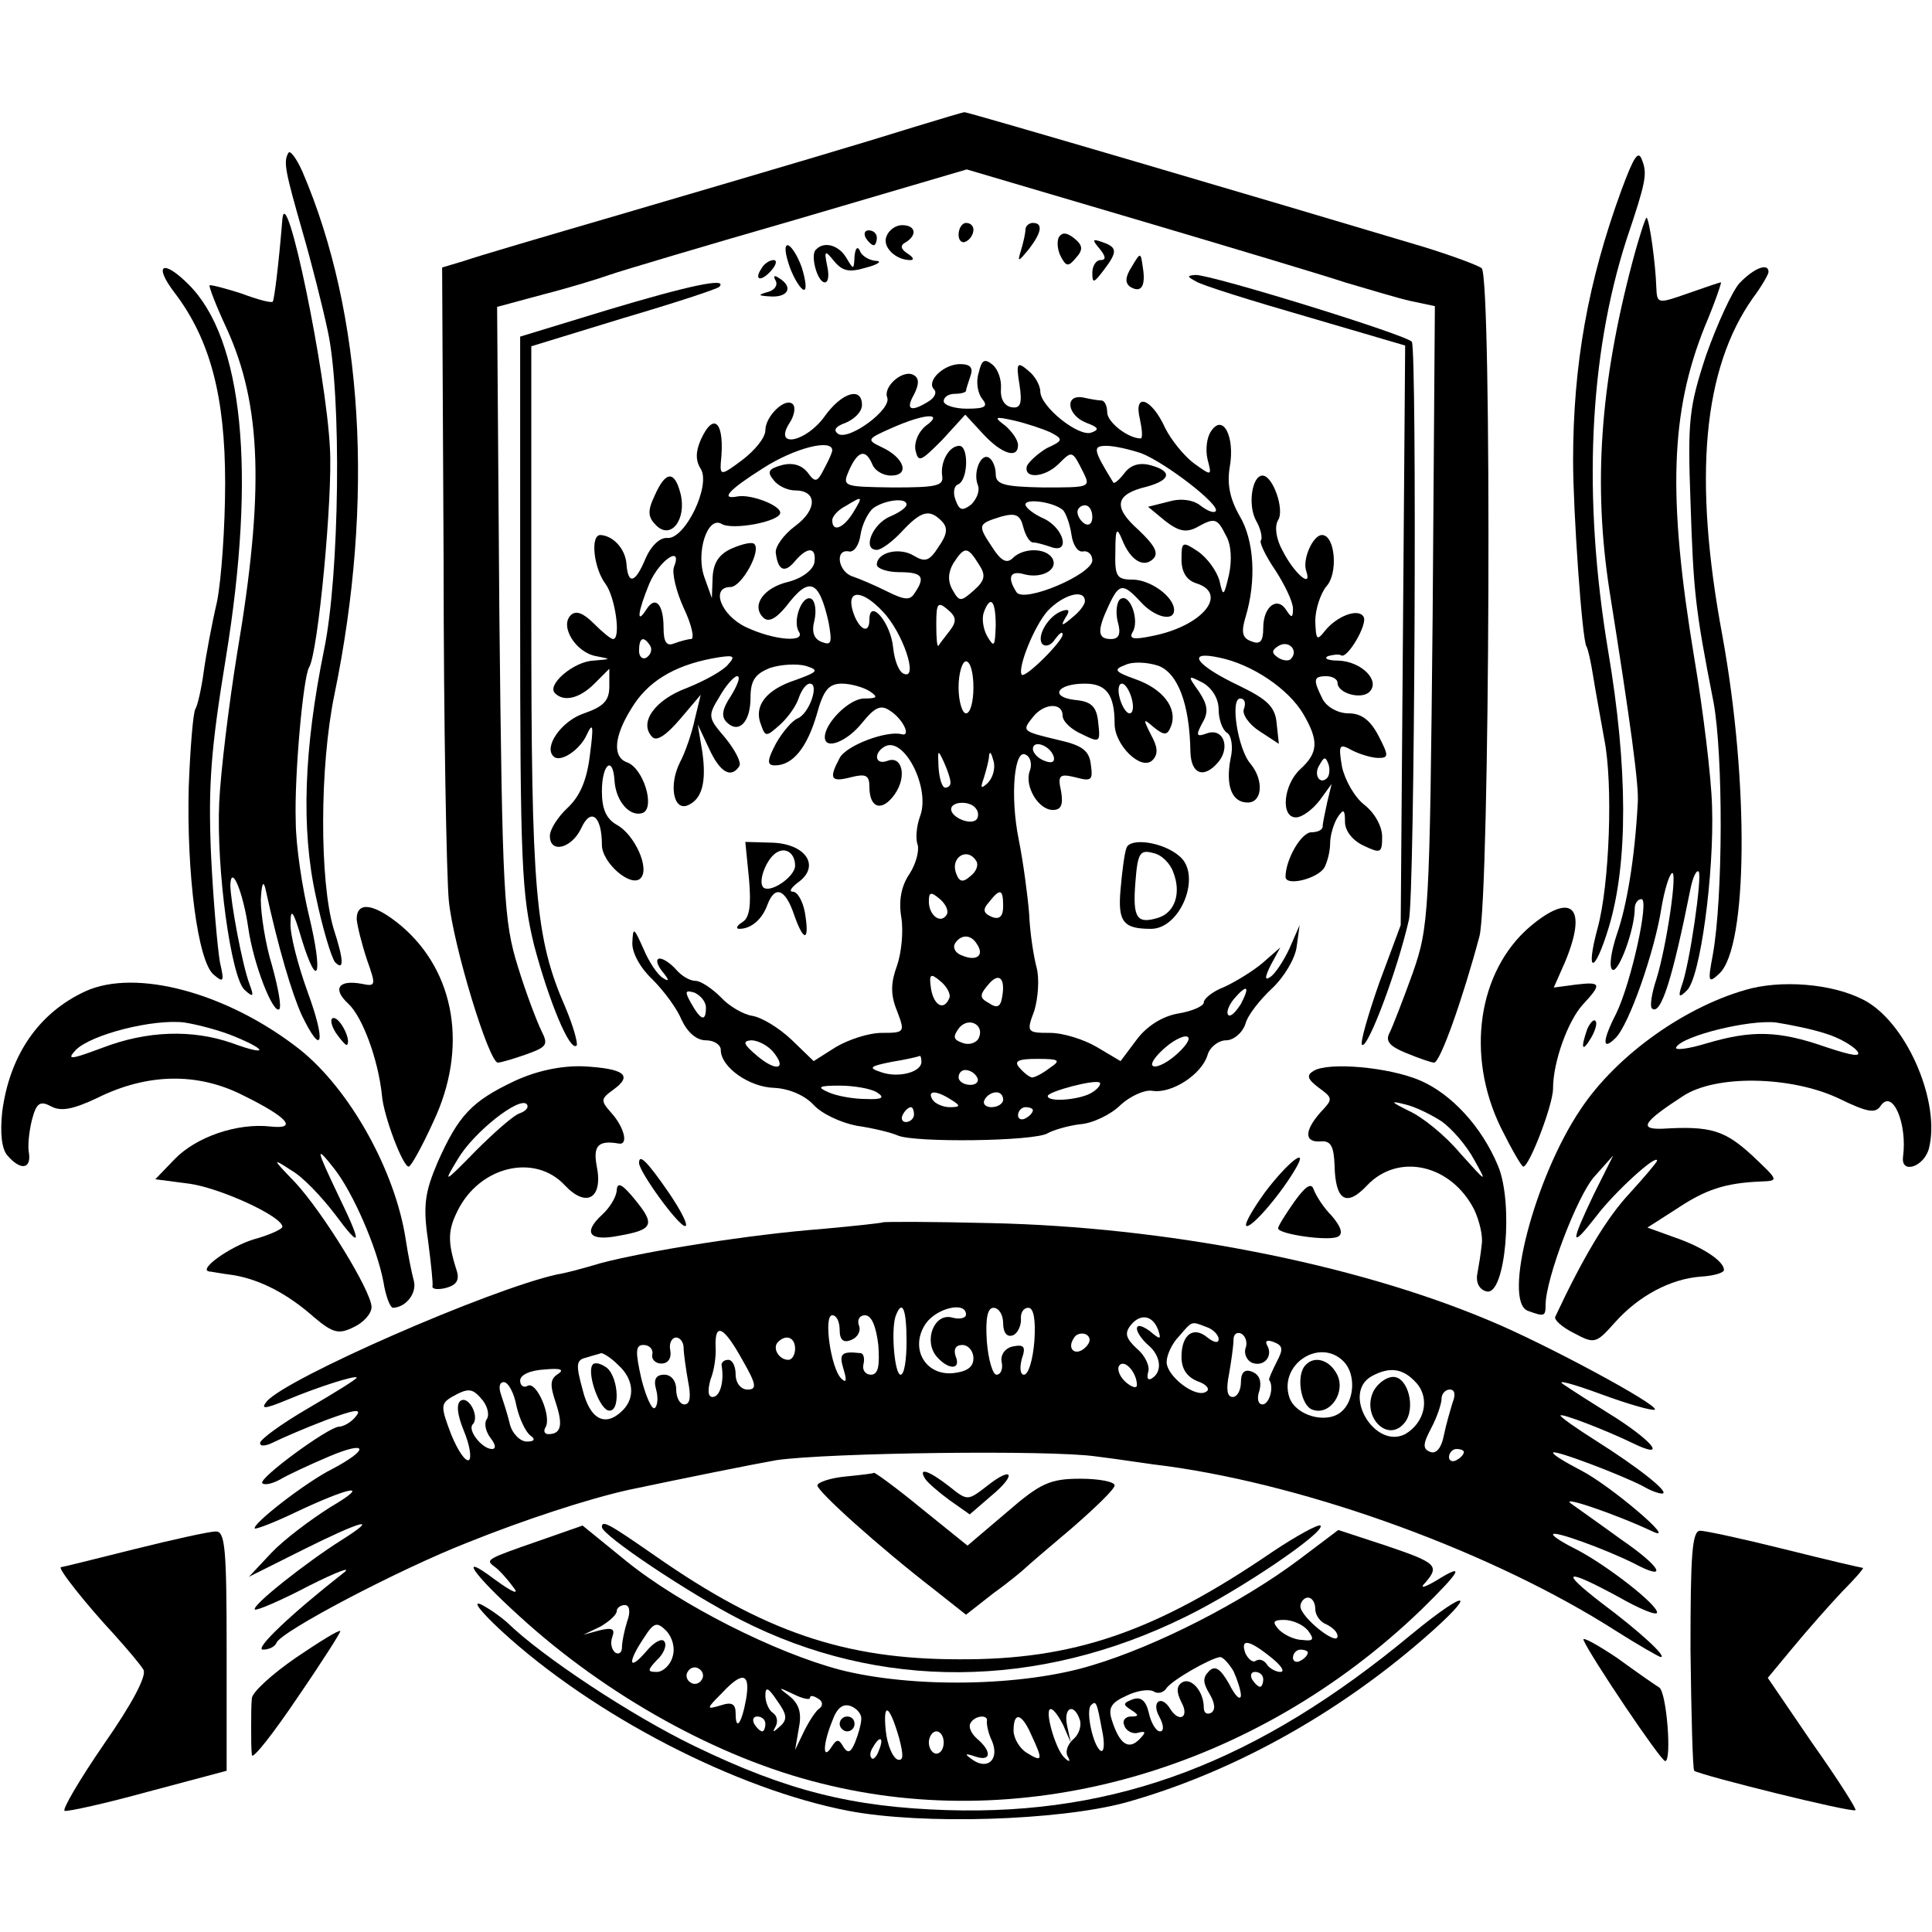<?xml version="1.0" standalone="no"?>
<!DOCTYPE svg PUBLIC "-//W3C//DTD SVG 20010904//EN"
 "http://www.w3.org/TR/2001/REC-SVG-20010904/DTD/svg10.dtd">
<svg version="1.0" xmlns="http://www.w3.org/2000/svg"
 width="260pt" height="260pt" viewBox="0 0 260 260"
 preserveAspectRatio="xMidYMid meet">
<g transform="translate(0,260) scale(0.1,-0.1)"
fill="#000000" stroke="none">
<path d="M1230 2429 c-77 -24 -165 -50 -400 -119 -96 -28 -188 -55 -205 -61
l-30 -9 2 -397 c0 -219 4 -424 7 -455 6 -61 54 -218 66 -218 4 0 21 5 38 11
28 10 30 13 21 31 -6 12 -21 51 -32 87 -19 61 -21 94 -25 477 l-3 411 63 17
c35 9 74 21 88 26 14 5 128 39 253 75 l228 67 227 -67 c125 -37 252 -75 282
-85 31 -9 70 -21 88 -25 l33 -7 -3 -416 c-4 -404 -5 -419 -27 -482 -13 -36
-27 -72 -31 -80 -6 -11 0 -18 22 -27 17 -7 34 -13 38 -13 8 0 38 84 61 170 14
55 17 886 3 899 -5 4 -40 17 -79 29 -207 62 -615 182 -617 181 -2 0 -32 -9
-68 -20z"/>
<path d="M388 2394 c-7 -12 -4 -25 20 -109 11 -38 26 -97 33 -130 19 -86 16
-330 -5 -430 -27 -133 -31 -240 -11 -331 9 -43 21 -83 26 -89 12 -12 12 2 -2
45 -19 64 -19 218 1 315 54 261 39 513 -43 704 -8 18 -17 30 -19 25z"/>
<path d="M2182 2344 c-45 -123 -65 -235 -65 -364 0 -67 12 -241 18 -250 2 -3
6 -21 9 -40 3 -19 10 -57 15 -85 12 -60 7 -196 -9 -254 -17 -63 -4 -62 15 1
26 86 26 214 -1 373 -34 205 -26 395 25 553 26 77 28 88 21 106 -5 15 -11 6
-28 -40z"/>
<path d="M380 2305 c-5 -62 -11 -109 -13 -111 -2 -2 -21 3 -42 11 -22 7 -41
12 -43 11 -1 -2 9 -28 23 -58 47 -103 51 -220 14 -438 -11 -68 -22 -158 -24
-200 -4 -91 16 -235 34 -252 12 -11 13 -9 7 7 -10 26 -26 113 -26 134 1 29 17
-9 24 -57 7 -50 34 -118 42 -110 3 4 -2 30 -10 59 -9 29 -15 69 -15 88 1 20 3
27 6 16 18 -83 36 -142 49 -171 28 -58 33 -37 8 31 -13 36 -24 78 -23 93 0 21
4 16 15 -22 22 -71 29 -48 10 31 -9 37 -18 95 -18 128 -2 61 10 194 18 207 12
19 32 230 28 295 -5 101 -59 362 -64 308z"/>
<path d="M2197 2248 c-44 -166 -53 -301 -31 -443 28 -176 40 -263 38 -286 -4
-75 -15 -139 -28 -176 -8 -24 -11 -45 -6 -48 8 -5 30 54 30 83 0 6 4 12 9 12
11 0 -14 -113 -34 -154 -19 -37 -19 -51 -1 -33 18 17 53 117 62 176 4 23 10
43 14 46 8 5 -7 -98 -21 -143 -6 -18 -9 -36 -6 -39 12 -11 28 41 52 161 3 15
8 26 11 23 5 -5 -12 -125 -23 -154 -5 -15 -3 -16 7 -6 18 16 37 157 34 248 -1
39 -12 129 -24 200 -36 217 -32 330 14 445 14 33 23 60 22 60 -2 0 -22 -7 -45
-15 -40 -14 -41 -14 -42 8 -1 32 -9 90 -13 94 -1 2 -10 -25 -19 -59z"/>
<path d="M1193 2282 c-6 -14 12 -32 32 -32 6 0 4 4 -4 9 -9 6 -10 11 -2 15 16
10 13 23 -5 23 -9 0 -18 -7 -21 -15z"/>
<path d="M1290 2284 c0 -8 5 -12 10 -9 6 3 10 10 10 16 0 5 -4 9 -10 9 -5 0
-10 -7 -10 -16z"/>
<path d="M1380 2291 c0 -5 -3 -18 -6 -28 -5 -16 -4 -16 10 1 18 23 20 36 6 36
-5 0 -10 -4 -10 -9z"/>
<path d="M1165 2280 c3 -5 8 -10 11 -10 2 0 4 5 4 10 0 6 -5 10 -11 10 -5 0
-7 -4 -4 -10z"/>
<path d="M1425 2281 c-3 -6 -2 -18 3 -27 7 -13 10 -13 20 -1 10 11 9 17 -2 26
-10 8 -16 9 -21 2z"/>
<path d="M1480 2265 c8 -10 9 -15 1 -15 -6 0 -11 -8 -11 -17 0 -15 2 -14 15 3
19 25 19 31 -1 38 -14 5 -15 4 -4 -9z"/>
<path d="M1063 2240 c6 -16 15 -30 19 -30 4 0 2 14 -3 30 -6 17 -15 30 -19 30
-5 0 -3 -13 3 -30z"/>
<path d="M1098 2264 c-8 -7 2 -44 12 -44 5 0 6 10 3 23 -4 20 -3 21 10 5 11
-13 20 -15 43 -8 16 4 22 9 12 9 -9 1 -19 7 -21 14 -3 6 -6 3 -7 -8 -1 -18 -1
-19 -11 -2 -10 17 -30 23 -41 11z"/>
<path d="M1523 2241 c-9 -14 -9 -22 -2 -27 15 -9 21 1 17 26 -3 21 -3 21 -15
1z"/>
<path d="M1025 2239 c-11 -16 -1 -19 13 -3 7 8 8 14 3 14 -5 0 -13 -5 -16 -11z"/>
<path d="M235 2206 c48 -63 68 -140 68 -256 0 -58 -5 -130 -11 -160 -7 -30
-15 -73 -18 -95 -3 -22 -8 -44 -11 -49 -3 -4 -7 -52 -9 -105 -3 -116 12 -236
34 -253 13 -11 14 -9 8 17 -3 17 -9 82 -12 145 -4 94 0 143 20 265 41 251 23
429 -50 502 -35 35 -48 27 -19 -11z"/>
<path d="M2341 2219 c-10 -11 -30 -55 -45 -97 -23 -70 -25 -88 -21 -197 4
-121 6 -143 31 -270 13 -71 13 -262 -1 -340 -7 -37 -6 -39 9 -25 38 36 40 256
4 454 -40 214 -26 360 41 455 12 16 21 32 21 35 0 13 -20 5 -39 -15z"/>
<path d="M1044 2222 c3 -6 -2 -13 -11 -15 -14 -4 -13 -5 5 -6 23 -1 30 13 10
25 -6 4 -8 3 -4 -4z"/>
<path d="M1610 2221 c8 -5 75 -26 148 -47 l133 -39 -3 -390 -3 -390 -29 -78
c-15 -43 -26 -81 -23 -83 7 -7 47 98 63 168 8 30 11 766 4 778 -6 9 -268 90
-291 90 -12 -1 -12 -2 1 -9z"/>
<path d="M818 2183 l-118 -36 0 -372 c0 -336 2 -379 19 -448 20 -75 48 -143
57 -134 2 2 -4 25 -15 51 -41 94 -46 156 -46 532 l0 358 124 38 c68 20 126 39
129 42 12 13 -40 2 -150 -31z"/>
<path d="M1317 2098 c-4 -12 -1 -28 5 -35 8 -10 4 -13 -21 -13 -17 0 -31 5
-31 10 0 6 7 10 15 10 8 0 15 2 15 4 0 2 3 11 6 20 4 11 0 16 -14 16 -22 0
-46 -23 -35 -34 4 -4 1 -11 -7 -16 -24 -15 -32 -12 -20 9 7 14 7 22 0 26 -14
9 -42 -15 -36 -30 6 -16 -51 -58 -66 -49 -7 5 -4 10 10 15 12 5 22 15 22 24 0
25 -27 17 -50 -15 -25 -35 -69 -44 -48 -10 7 10 9 22 5 26 -10 10 -37 -16 -37
-35 0 -10 -14 -27 -31 -40 -28 -21 -30 -21 -29 -4 6 54 -9 71 -27 31 -7 -16
-7 -28 0 -39 14 -22 -21 -95 -45 -93 -10 1 -22 -11 -29 -27 -14 -34 -24 -37
-26 -7 -2 20 -18 37 -35 38 -14 0 -9 -45 7 -66 13 -18 21 -74 10 -74 -3 0 -14
9 -26 21 -14 14 -24 18 -31 11 -15 -15 7 -50 34 -55 21 -4 21 -4 -3 -6 -27 -1
-64 -33 -52 -44 12 -12 33 -7 53 13 l20 20 0 -24 c0 -19 -8 -27 -34 -36 -30
-10 -55 -45 -41 -58 9 -9 36 9 45 30 8 17 9 11 4 -27 -4 -34 -13 -56 -30 -72
-13 -12 -24 -29 -24 -38 0 -24 29 -17 42 10 13 29 28 17 28 -22 0 -24 39 -58
52 -45 13 13 -8 59 -32 72 -14 8 -20 21 -20 45 0 37 15 49 17 14 2 -28 21 -49
38 -43 17 7 1 60 -21 68 -20 7 -18 35 6 73 21 35 56 57 109 67 28 5 32 4 21
-8 -6 -8 -31 -22 -56 -32 -43 -16 -65 -47 -46 -66 6 -6 19 3 37 24 l28 33 -8
-33 c-4 -19 -13 -45 -20 -58 -15 -30 -9 -65 10 -58 20 8 26 32 20 73 l-6 36
15 -32 c15 -33 30 -41 41 -24 3 5 -6 22 -19 38 -23 27 -24 29 -8 55 9 16 20
28 24 28 5 0 1 -11 -8 -26 -12 -18 -14 -28 -6 -36 16 -16 32 0 32 33 0 23 6
32 26 40 15 5 36 6 48 3 19 -6 17 -8 -13 -19 -40 -13 -57 -35 -47 -60 6 -17 7
-17 26 0 11 10 22 26 25 36 4 11 10 19 15 19 13 0 -1 -41 -17 -47 -7 -3 -20
-18 -29 -34 -12 -23 -12 -29 -1 -29 24 0 43 24 56 68 9 33 16 42 34 42 12 0
29 -5 37 -10 12 -8 11 -10 -7 -10 -20 0 -53 -33 -53 -52 0 -18 30 -6 50 19 17
21 25 25 37 17 18 -11 30 -36 16 -32 -20 5 -74 -15 -83 -32 -15 -28 -12 -33
15 -26 20 5 25 3 25 -13 0 -29 17 -34 34 -10 17 24 10 53 -10 45 -16 -6 -19
10 -4 19 26 16 63 -56 48 -94 -5 -14 -6 -31 -3 -38 2 -8 -2 -25 -11 -39 -11
-16 -15 -36 -11 -59 3 -19 0 -48 -6 -65 -8 -22 -9 -38 0 -60 11 -29 11 -30
-20 -30 -18 0 -45 -9 -62 -19 l-30 -19 -30 29 c-17 16 -40 30 -53 32 -12 2
-31 13 -42 25 -12 12 -27 22 -34 22 -8 0 -19 7 -26 15 -7 8 -17 15 -22 15 -6
0 -4 -8 3 -17 10 -12 10 -15 1 -9 -7 4 -19 22 -26 39 -13 29 -14 30 -15 9 -1
-14 11 -35 27 -50 15 -15 33 -39 39 -54 8 -17 20 -28 33 -28 11 0 20 -6 20
-13 0 -23 38 -50 72 -51 20 -1 41 -10 53 -23 11 -12 37 -24 58 -28 21 -3 46
-9 55 -13 22 -10 185 -8 202 3 7 4 27 10 43 12 17 1 42 13 55 26 13 12 33 21
43 19 26 -4 66 22 74 48 3 11 15 20 25 20 10 0 22 10 26 22 3 12 20 33 36 48
16 15 31 40 33 56 l4 29 -14 -32 c-8 -17 -20 -35 -26 -38 -7 -5 -7 0 1 16 l13
24 -24 -21 c-13 -11 -36 -25 -51 -32 -16 -6 -28 -16 -28 -21 0 -5 -16 -12 -35
-15 -22 -4 -43 -18 -56 -36 l-21 -28 -32 19 c-17 10 -45 19 -63 19 -31 0 -32
1 -21 30 5 17 7 43 3 58 -4 15 -9 47 -10 72 -2 25 -8 70 -14 100 -12 59 -6
125 10 114 6 -3 8 -13 5 -21 -8 -20 11 -53 31 -53 11 0 14 7 11 25 -5 22 -2
24 19 19 22 -6 24 -4 21 17 -2 19 -12 26 -43 33 -50 12 -50 12 -35 31 15 19
40 20 40 2 0 -8 12 -19 26 -25 24 -12 25 -11 22 15 -2 22 -9 29 -31 31 -35 4
-25 22 13 22 29 0 40 -15 40 -54 0 -29 36 -64 51 -49 8 8 7 18 -2 34 -11 22
-11 23 4 10 14 -11 18 -11 23 2 9 24 -11 50 -48 63 -28 10 -30 13 -14 19 10 5
30 4 45 -1 26 -10 42 -51 43 -116 1 -31 19 -36 38 -13 16 20 6 46 -16 38 -14
-5 -15 -3 -6 14 9 15 7 25 -5 43 -15 21 -15 22 6 11 12 -7 21 -21 21 -36 0
-13 5 -27 11 -31 6 -3 9 -19 5 -35 -7 -37 2 -59 23 -59 20 0 22 30 4 52 -17
19 -28 88 -14 88 6 0 8 -6 5 -14 -3 -7 7 -21 21 -30 l26 -17 -3 28 c-2 22 -13
32 -50 50 -59 28 -73 48 -27 38 44 -9 93 -42 113 -76 21 -36 20 -52 -4 -74
-23 -21 -27 -65 -6 -65 8 0 22 10 32 23 l16 22 -6 -25 c-3 -14 -6 -28 -6 -32
0 -5 -7 -8 -15 -8 -14 0 -35 -37 -35 -60 0 -13 42 -3 52 12 4 7 8 22 8 33 0
11 5 27 10 35 8 12 10 11 10 -6 0 -12 10 -25 25 -32 23 -11 25 -10 25 12 0 14
-10 32 -24 43 -13 10 -26 33 -30 51 -5 30 -4 32 14 22 10 -5 26 -10 35 -10 14
0 14 3 0 30 -11 21 -23 30 -40 30 -14 0 -29 8 -35 19 -13 26 -13 31 5 31 8 0
15 -4 15 -9 0 -14 32 -23 43 -12 15 15 -11 41 -42 42 -14 0 -20 3 -14 6 7 2
15 3 18 1 8 -5 36 42 30 52 -7 12 -36 1 -52 -19 -11 -14 -12 -12 -13 13 0 16
7 37 15 47 16 17 12 69 -6 69 -12 0 -27 -33 -21 -49 8 -24 -17 -2 -32 28 -9
16 -11 33 -6 41 9 14 -7 60 -21 60 -14 0 -20 -39 -9 -60 7 -12 9 -24 7 -27 -3
-2 6 -21 19 -40 13 -20 24 -43 24 -52 0 -13 -2 -13 -9 -2 -12 19 -31 5 -31
-24 0 -18 -4 -23 -16 -18 -12 4 -14 12 -8 32 15 49 12 104 -8 137 -13 23 -17
43 -13 66 7 40 -9 72 -25 48 -6 -8 -8 -25 -5 -38 6 -23 6 -23 -19 -5 -13 10
-30 31 -38 47 -18 40 -43 49 -34 12 3 -14 4 -26 1 -26 -17 0 -45 22 -45 35 0
8 -3 15 -7 16 -5 0 -16 2 -25 4 -26 5 -22 -24 4 -34 16 -6 18 -9 7 -13 -17 -7
-69 35 -69 55 0 8 -7 21 -16 28 -15 13 -17 11 -12 -19 4 -26 1 -32 -11 -30
-10 2 -15 12 -14 25 1 12 -4 26 -11 32 -11 9 -15 7 -19 -11z m-71 -71 c-10 -8
-16 -22 -14 -33 4 -17 7 -15 36 14 l31 34 24 -26 c25 -27 47 -34 47 -15 0 7
-8 18 -17 26 -16 12 -15 13 12 7 17 -4 38 -11 49 -16 17 -9 17 -11 -5 -21 -12
-7 -24 -18 -27 -24 -5 -18 24 -16 43 3 18 18 18 18 33 -12 10 -20 8 -20 -54
-20 -53 1 -64 4 -64 18 0 9 -4 19 -9 22 -11 7 -22 -20 -15 -37 3 -8 -2 -19 -9
-26 -12 -9 -16 -8 -21 6 -4 10 -2 19 3 21 14 5 15 52 2 52 -14 0 -26 -22 -23
-41 2 -13 -9 -15 -66 -15 -68 1 -69 1 -59 24 12 26 22 28 31 7 3 -8 14 -15 25
-15 26 0 18 24 -12 38 -21 10 -21 11 13 26 45 20 71 21 46 3z m-126 -33 c0 -3
-5 -14 -11 -25 -9 -18 -12 -19 -22 -5 -8 10 -20 14 -35 10 -18 -5 -20 -9 -11
-20 6 -8 19 -14 29 -14 30 0 30 -26 0 -48 -16 -12 -27 -28 -26 -36 3 -24 12
-28 26 -11 17 20 29 19 26 -2 -2 -10 -16 -21 -35 -26 -34 -8 -50 -32 -34 -48
7 -7 17 -2 31 15 31 41 44 36 57 -21 5 -28 4 -32 -9 -27 -11 4 -14 14 -10 29
3 13 1 26 -4 29 -12 7 -26 -29 -17 -44 10 -15 -33 -12 -71 6 -34 16 -48 54
-21 54 15 0 42 49 32 58 -3 3 -16 0 -30 -6 -18 -8 -25 -20 -26 -39 l-1 -28
-10 28 c-12 33 4 83 23 72 14 -9 79 3 79 15 0 10 -39 25 -57 22 -25 -5 -12 9
34 38 42 27 93 40 93 24z m416 -4 c33 -13 107 -70 100 -78 -3 -3 -12 1 -21 8
-9 7 -25 10 -42 5 l-28 -7 23 -19 c18 -14 28 -16 42 -9 25 14 28 13 40 -11 7
-12 8 -33 4 -52 -7 -30 -8 -31 -13 -8 -4 13 -16 30 -29 39 -21 14 -22 13 -22
-11 0 -17 7 -28 20 -32 44 -14 8 -58 -60 -71 -24 -5 -31 -4 -26 5 10 15 -3 53
-16 45 -5 -3 -7 -17 -4 -30 5 -17 2 -24 -9 -24 -18 0 -19 11 -3 45 14 30 19
31 43 5 19 -21 45 -27 45 -11 0 18 -32 41 -56 41 -21 0 -24 4 -23 38 0 31 2
33 9 16 11 -28 29 -39 42 -26 8 8 1 19 -20 39 -35 31 -31 48 11 58 33 9 35 21
5 29 -15 4 -27 0 -35 -11 -7 -9 -14 -15 -15 -12 -27 44 -28 49 -9 49 11 0 32
-5 47 -10z m-388 -80 c-13 -21 -28 -27 -28 -10 0 5 8 14 18 19 23 14 24 14 10
-9z m72 11 c0 -4 -10 -11 -22 -16 -24 -10 -38 -45 -18 -45 6 0 21 11 34 25 26
28 37 30 53 14 9 -9 8 -18 -4 -35 -12 -19 -18 -21 -33 -12 -19 12 -50 5 -50
-12 0 -5 14 -10 30 -10 31 0 36 -6 21 -28 -6 -10 -13 -10 -37 2 -16 8 -37 17
-46 20 -20 6 -25 37 -6 34 7 -2 14 8 16 22 2 14 10 30 17 36 15 11 45 15 45 5z
m211 -8 c4 -5 9 -19 11 -33 2 -14 9 -24 16 -22 6 1 12 -4 12 -12 0 -19 -92
-58 -102 -43 -13 20 -9 30 11 24 24 -6 46 7 37 22 -9 14 -39 14 -53 0 -8 -8
-16 -4 -28 15 -20 30 -19 31 13 41 19 5 25 2 29 -14 3 -12 9 -21 13 -21 5 0
15 -3 24 -6 27 -10 18 25 -9 38 -14 6 -25 15 -25 19 0 9 40 3 51 -8z m39 -9
c0 -8 -4 -12 -10 -9 -5 3 -10 10 -10 16 0 5 5 9 10 9 6 0 10 -7 10 -16z m-153
-63 c10 -15 9 -22 -7 -36 -17 -15 -19 -15 -28 1 -7 12 -6 24 1 36 15 23 19 23
34 -1z m-410 -4 c-3 -8 3 -33 13 -55 11 -23 15 -42 10 -42 -4 0 -15 -3 -23 -6
-10 -4 -14 2 -14 21 0 32 -11 44 -23 25 -14 -22 -12 -4 4 35 14 32 45 52 33
22z m281 -60 c27 -28 48 -91 29 -84 -7 2 -13 17 -15 35 -3 34 -32 68 -32 38 0
-22 -16 -12 -23 14 -7 27 14 26 41 -3z m272 14 c0 -5 -8 -15 -17 -22 -14 -12
-16 -12 -9 0 6 9 5 12 -4 9 -19 -6 -36 -35 -27 -45 5 -4 12 -1 17 7 6 8 10 11
10 6 0 -9 -50 -59 -55 -54 -6 9 17 66 35 86 21 22 50 30 50 13z m-182 -40 c-7
-9 -14 -18 -15 -20 -2 -2 -3 10 -3 29 0 28 2 31 15 20 12 -10 13 -16 3 -29z
m62 7 c-1 -28 -2 -30 -11 -15 -6 10 -8 25 -5 33 9 24 16 16 16 -18z m-465 -27
c3 -5 1 -12 -5 -16 -5 -3 -10 1 -10 9 0 18 6 21 15 7z m862 -18 c-3 -3 -11 -2
-17 2 -9 6 -9 10 1 16 14 8 27 -7 16 -18z m-427 -38 c0 -19 -4 -35 -10 -35 -5
0 -10 16 -10 35 0 19 5 35 10 35 6 0 10 -16 10 -35z m213 -15 c3 -11 2 -20 -3
-20 -4 0 -10 9 -13 20 -3 11 -2 20 3 20 4 0 10 -9 13 -20z m-105 -78 c2 -7 -2
-10 -12 -6 -9 3 -16 11 -16 16 0 13 23 5 28 -10z m-139 -34 c1 -5 -3 -8 -7 -8
-4 0 -8 12 -9 28 -1 23 -1 24 7 7 5 -11 9 -23 9 -27z m50 -2 c-9 -8 -10 -7 -5
7 3 10 7 24 7 30 1 7 3 4 6 -7 3 -10 -1 -23 -8 -30z m457 7 c-10 -10 -19 5
-10 18 6 11 8 11 12 0 2 -7 1 -15 -2 -18z m-472 -42 c3 -4 3 -11 0 -14 -8 -8
-34 3 -34 14 0 11 27 12 34 0z m0 -70 c3 -5 0 -14 -8 -20 -10 -9 -15 -8 -19 3
-9 22 15 37 27 17z m-40 -72 c-8 -13 -24 -1 -24 18 0 13 3 13 15 3 8 -7 12
-16 9 -21z m76 11 c0 -13 -5 -18 -15 -14 -12 5 -13 10 -4 20 15 19 19 18 19
-6z m-35 -51 c10 -15 -1 -23 -20 -15 -9 3 -13 10 -10 16 8 13 22 13 30 -1z
m-37 -71 c-7 -19 -21 -12 -25 11 -3 20 -1 22 12 11 9 -7 14 -17 13 -22z m70
-3 c-2 -10 -7 -12 -17 -5 -13 7 -13 11 -1 25 15 18 24 8 18 -20z m-398 -11 c0
-20 -7 -17 -20 6 -9 16 -8 18 5 14 8 -4 15 -12 15 -20z m720 5 c-7 -11 -14
-18 -17 -15 -3 3 0 12 7 21 18 21 23 19 10 -6z m-354 -48 c-4 -5 -13 -8 -22
-4 -11 4 -12 8 -3 20 14 16 36 2 25 -16z m265 -22 c-13 -11 -27 -17 -30 -13
-3 3 5 14 18 25 13 11 27 17 30 13 3 -3 -5 -14 -18 -25z m-541 6 c20 -24 5
-28 -21 -6 -19 16 -20 20 -8 21 9 0 22 -7 29 -15z m200 -14 c0 -14 -31 -22
-54 -14 -18 6 -16 8 14 14 19 3 36 7 38 8 1 0 2 -3 2 -8z m173 -8 c-9 -7 -20
-13 -24 -13 -3 0 -11 6 -17 13 -8 9 -2 12 24 12 30 0 32 -2 17 -12z m-98 -13
c3 -5 -1 -10 -9 -10 -9 0 -16 5 -16 10 0 6 4 10 9 10 6 0 13 -4 16 -10z m155
-20 c-15 -10 -60 -14 -60 -5 0 6 64 23 70 18 2 -2 -2 -8 -10 -13z m-290 0 c11
-7 8 -10 -15 -9 -16 0 -39 4 -50 9 -16 7 -14 9 15 9 19 0 42 -4 50 -9z m100
-10 c13 -8 13 -10 -2 -10 -9 0 -20 5 -23 10 -8 13 5 13 25 0z m70 0 c0 -5 -7
-10 -16 -10 -8 0 -12 5 -9 10 3 6 10 10 16 10 5 0 9 -4 9 -10z m-120 -20 c0
-5 -5 -10 -11 -10 -5 0 -7 5 -4 10 3 6 8 10 11 10 2 0 4 -4 4 -10z m160 6 c0
-3 -4 -8 -10 -11 -5 -3 -10 -1 -10 4 0 6 5 11 10 11 6 0 10 -2 10 -4z"/>
<path d="M881 1933 c-10 -21 -9 -29 2 -40 20 -20 41 8 33 42 -8 32 -20 32 -35
-2z"/>
<path d="M1008 1417 c3 -35 1 -52 -9 -58 -8 -5 -9 -9 -4 -9 16 0 31 13 38 33
10 26 24 21 36 -15 13 -37 21 -35 14 5 -3 15 -10 27 -16 27 -6 0 -2 6 9 14 28
22 7 51 -38 52 l-35 1 5 -50z m62 18 c0 -15 -34 -38 -43 -29 -7 8 4 37 17 46
13 9 26 0 26 -17z"/>
<path d="M1516 1459 c-3 -8 -6 -33 -8 -56 -4 -44 4 -53 41 -53 40 0 69 73 38
98 -22 19 -66 25 -71 11z m63 -33 c11 -28 2 -54 -20 -61 -29 -9 -35 -1 -31 48
3 39 6 44 24 39 11 -2 23 -14 27 -26z"/>
<path d="M480 1363 c1 -10 7 -34 14 -55 12 -34 12 -36 -7 -32 -32 6 -40 -7
-18 -27 19 -18 40 -75 45 -123 2 -27 28 -96 36 -96 3 0 18 27 33 60 47 99 30
202 -43 264 -36 30 -60 34 -60 9z"/>
<path d="M2059 1353 c-70 -60 -87 -173 -39 -271 14 -28 27 -51 30 -52 8 0 40
83 40 105 0 36 20 91 40 113 26 28 25 31 -9 27 l-30 -4 15 34 c31 74 10 96
-47 48z"/>
<path d="M115 1266 c-63 -29 -102 -86 -112 -162 -3 -28 -1 -50 7 -59 17 -20
32 -19 29 3 -2 9 0 29 4 45 6 23 11 26 26 18 13 -7 29 -4 61 11 68 34 136 35
197 4 61 -30 74 -46 37 -42 -45 5 -100 -14 -129 -44 l-26 -27 46 -6 c42 -6
125 -44 125 -58 0 -3 -17 -11 -39 -17 -32 -10 -74 -40 -60 -43 2 0 17 -3 33
-5 36 -6 73 -25 109 -57 25 -21 33 -23 53 -13 13 6 24 18 24 27 0 21 -65 127
-103 168 -31 32 -31 33 -5 16 16 -9 41 -36 58 -58 37 -50 38 -43 5 25 -30 63
-31 68 -5 35 25 -32 57 -105 66 -152 3 -19 9 -35 13 -35 18 1 32 20 28 36 -3
11 -8 36 -11 56 -14 92 -75 202 -143 256 -97 76 -220 109 -288 78z m201 -61
c46 -19 43 -26 -3 -9 -54 19 -115 17 -175 -6 -43 -16 -49 -17 -36 -3 21 21
104 42 146 37 19 -3 49 -11 68 -19z"/>
<path d="M2357 1270 c-86 -22 -181 -89 -230 -163 -62 -92 -105 -258 -71 -271
22 -8 24 -8 24 8 0 35 43 148 66 173 l25 28 -26 -52 c-32 -67 -32 -75 3 -30
24 32 82 85 82 75 0 -2 -17 -22 -37 -44 -31 -33 -63 -87 -100 -166 -2 -4 9
-14 25 -22 28 -15 30 -14 55 14 32 36 75 59 116 62 17 1 31 5 31 9 0 12 -29
31 -67 44 l-36 13 39 25 c39 26 65 35 114 37 24 1 24 1 -12 35 -37 34 -56 40
-121 36 -32 -1 -26 9 28 44 44 29 145 27 209 -3 39 -19 50 -21 57 -10 16 23
36 -24 30 -69 -3 -24 29 -13 35 12 15 60 -27 162 -82 196 -38 23 -106 31 -157
19z m100 -61 c17 -5 36 -16 42 -23 7 -9 -6 -7 -42 5 -63 22 -99 23 -160 5 -26
-8 -45 -10 -41 -5 9 15 97 37 134 33 19 -3 49 -9 67 -15z"/>
<path d="M452 1210 c7 -10 14 -18 15 -16 6 6 -9 36 -18 36 -5 0 -4 -9 3 -20z"/>
<path d="M2136 1215 c-9 -26 -7 -32 5 -12 6 10 9 21 6 23 -2 3 -7 -2 -11 -11z"/>
<path d="M692 1145 c-57 -27 -75 -46 -103 -109 -17 -40 -20 -58 -13 -105 4
-31 7 -59 6 -62 -1 -4 8 -5 19 -2 14 4 18 11 13 25 -12 38 -11 53 2 79 30 60
104 77 144 34 29 -31 52 -18 43 26 -5 27 2 35 30 30 13 -2 7 22 -10 41 -15 17
-15 19 3 32 26 19 14 28 -41 31 -30 1 -63 -6 -93 -20z m8 -43 c-8 -2 -35 -26
-60 -51 -43 -44 -44 -44 -24 -11 21 36 83 85 93 74 3 -4 -1 -9 -9 -12z"/>
<path d="M1768 1159 c-10 -6 -9 -11 7 -23 19 -14 19 -15 2 -33 -22 -25 -22
-41 1 -39 13 1 17 -7 18 -32 1 -48 16 -57 44 -27 42 44 113 28 144 -33 7 -15
12 -36 10 -47 -1 -11 -4 -29 -6 -40 -2 -11 3 -21 13 -23 25 -5 36 119 15 169
-22 53 -63 97 -105 115 -42 18 -123 25 -143 13z m172 -68 c14 -10 34 -33 44
-52 18 -32 17 -31 -19 9 -20 24 -51 49 -69 57 -24 12 -26 14 -6 9 14 -3 36
-14 50 -23z"/>
<path d="M860 1035 c0 -12 53 -85 62 -85 5 0 -5 20 -22 45 -29 42 -40 53 -40
40z"/>
<path d="M1702 995 c-18 -25 -29 -45 -24 -45 9 0 47 45 66 78 18 31 -12 7 -42
-33z"/>
<path d="M830 999 c0 -9 -9 -24 -20 -34 -26 -24 -17 -36 23 -28 46 8 49 15 22
48 -17 21 -24 25 -25 14z"/>
<path d="M1742 983 c-12 -17 -22 -33 -22 -36 0 -8 70 -18 81 -11 7 4 3 14 -9
28 -11 11 -21 27 -24 35 -3 10 -11 5 -26 -16z"/>
<path d="M1188 955 c-2 -1 -39 -5 -83 -9 -92 -7 -233 -29 -297 -46 -23 -7 -50
-14 -58 -15 -91 -20 -365 -140 -391 -171 -9 -11 -2 -10 27 2 43 18 94 34 94
30 0 -2 -29 -20 -65 -41 -36 -21 -65 -42 -65 -47 0 -5 8 -4 18 1 10 5 42 19
71 30 38 14 49 16 40 5 -6 -8 -17 -14 -23 -14 -15 -1 -109 -70 -103 -76 3 -3
13 -1 24 5 10 6 40 20 66 31 52 22 55 10 4 -17 -36 -18 -109 -75 -104 -80 2
-1 26 8 53 21 76 36 105 41 49 8 -27 -17 -63 -44 -80 -62 l-30 -32 72 36 c80
40 106 47 52 13 -46 -29 -121 -88 -116 -93 2 -2 35 12 73 32 38 19 59 27 46
17 -69 -54 -121 -103 -108 -103 8 0 16 4 18 9 5 15 165 99 257 135 77 31 163
59 217 71 76 16 165 34 199 40 70 10 368 14 430 5 33 -4 76 -11 95 -13 196
-27 441 -117 605 -222 30 -19 58 -35 60 -35 9 0 -29 35 -80 73 -57 44 -49 47
23 8 28 -16 52 -26 52 -21 0 11 -67 63 -107 84 -18 9 -33 18 -33 21 0 6 71
-20 109 -39 47 -25 37 -5 -17 32 -26 19 -56 40 -67 48 -19 13 58 -13 109 -37
36 -17 -57 62 -96 82 -21 11 -38 21 -38 24 0 5 90 -29 121 -45 10 -6 21 -10
26 -10 11 1 -32 35 -89 71 -27 17 -48 32 -48 34 0 4 62 -20 97 -37 45 -22 31
-1 -21 33 -29 18 -62 39 -72 46 -11 7 12 1 50 -13 38 -14 70 -23 73 -21 6 6
-148 89 -223 120 -183 77 -436 126 -671 131 -79 2 -144 2 -145 1z m32 -160 c0
-25 -3 -45 -8 -45 -8 0 -13 58 -7 78 9 25 15 11 15 -33z m80 36 c0 -5 -9 -7
-19 -4 -24 6 -38 -31 -21 -52 16 -19 34 -19 26 0 -3 9 0 15 9 15 8 0 15 -8 15
-18 0 -12 -9 -18 -28 -20 -38 -3 -58 35 -36 67 15 21 54 30 54 12z m50 -12 c0
-12 5 -19 13 -16 6 2 11 12 11 21 -1 9 3 16 10 16 7 0 10 -16 8 -45 -2 -25 -8
-45 -14 -45 -5 0 -6 9 -3 21 6 17 3 20 -12 17 -10 -2 -17 -11 -15 -21 2 -9 -1
-17 -7 -17 -5 0 -11 20 -13 45 -2 31 1 45 9 45 7 0 13 -9 13 -21z m-220 -9 c0
-13 5 -18 16 -13 8 3 13 12 10 19 -3 8 1 14 8 14 9 0 15 -15 18 -40 2 -28 0
-40 -10 -40 -7 0 -12 6 -10 14 2 8 0 15 -4 15 -26 3 -29 -1 -23 -21 5 -16 4
-20 -3 -13 -14 14 -24 85 -12 85 6 0 10 -9 10 -20z m429 -1 c4 -12 2 -12 -12
0 -10 7 -17 9 -17 3 0 -5 7 -15 15 -22 17 -14 20 -36 5 -45 -5 -3 -7 0 -5 8 3
7 -3 22 -15 32 -15 14 -17 21 -8 32 13 16 30 13 37 -8z m65 5 c9 -3 16 -11 16
-16 0 -6 -6 -5 -15 2 -19 16 -35 4 -35 -26 0 -16 7 -27 22 -33 12 -4 17 -11
11 -14 -14 -9 -53 21 -53 40 0 9 7 25 17 35 18 21 16 20 37 12z m-625 -44 c19
-33 20 -40 7 -40 -9 0 -16 9 -16 20 0 11 -4 20 -10 20 -5 0 -9 -3 -9 -7 4 -22
-2 -43 -12 -43 -6 0 -7 8 -3 23 5 12 8 32 7 45 -1 33 11 27 36 -18z m462 17
c-13 -13 -26 -3 -16 12 3 6 11 8 17 5 6 -4 6 -10 -1 -17z m215 -2 c-2 -7 2
-16 9 -19 16 -6 29 9 20 24 -3 6 1 7 9 4 13 -5 13 -10 4 -27 -6 -12 -11 -23
-10 -24 7 -10 0 -33 -9 -33 -6 0 -8 8 -4 19 3 12 0 21 -10 25 -10 4 -15 -1
-15 -14 0 -11 -5 -20 -11 -20 -8 0 -9 11 -5 31 3 17 6 38 6 46 0 8 5 11 11 8
6 -4 8 -13 5 -20z m-756 1 c0 -7 3 -28 6 -45 4 -20 3 -31 -5 -31 -6 0 -11 9
-11 20 0 12 -7 20 -16 20 -11 0 -15 -6 -11 -20 3 -11 2 -22 -2 -25 -4 -2 -12
16 -18 40 -8 36 -8 45 3 45 8 0 13 -6 12 -12 -2 -7 4 -13 12 -13 9 0 14 7 12
18 -2 9 2 17 8 17 5 0 10 -6 10 -14z m150 -1 c0 -8 -4 -15 -9 -15 -13 0 -22
16 -14 24 11 11 23 6 23 -9z m-238 -22 c21 -19 23 -44 6 -61 -23 -23 -44 -13
-54 28 -9 33 -9 40 5 43 9 3 18 5 20 6 3 0 13 -6 23 -16z m976 5 c17 -17 15
-53 -3 -68 -20 -17 -62 -5 -70 20 -14 44 41 80 73 48z m-278 -32 c0 -5 -7 -3
-15 4 -8 7 -12 17 -9 22 7 10 24 -9 24 -26z m-779 15 c-11 -7 -11 -15 -3 -39
10 -30 7 -42 -10 -42 -5 0 -7 4 -4 9 9 14 -12 63 -24 56 -5 -3 -10 0 -10 7 0
8 14 14 33 15 21 2 27 0 18 -6z m1155 -12 c19 -21 11 -54 -15 -69 -41 -21 -86
55 -45 78 24 13 42 11 60 -9z m-1211 -31 c4 -18 13 -36 19 -40 7 -5 5 -8 -5
-8 -9 0 -20 11 -23 24 -3 13 -9 31 -12 40 -3 9 -2 16 4 16 6 0 14 -15 17 -32z
m-45 7 c6 -8 9 -19 5 -25 -4 -6 -1 -17 5 -25 7 -9 8 -15 2 -15 -13 0 -33 25
-26 33 10 10 -5 39 -16 32 -6 -4 -5 -18 4 -40 8 -19 11 -37 7 -40 -5 -2 -15
13 -24 35 -14 37 -14 41 1 50 23 13 28 12 42 -5z m1305 -2 c-3 -10 -9 -30 -12
-45 -3 -16 -10 -25 -18 -22 -11 4 -10 11 1 32 8 15 14 33 14 40 0 6 5 12 11
12 7 0 8 -7 4 -17z m15 -67 c0 -3 -4 -8 -10 -11 -5 -3 -10 -1 -10 4 0 6 5 11
10 11 6 0 10 -2 10 -4z"/>
<path d="M798 764 c-9 -9 7 -57 20 -62 17 -5 15 43 -1 57 -8 6 -16 8 -19 5z"/>
<path d="M1757 763 c-13 -13 -7 -54 9 -60 24 -9 46 24 33 48 -10 19 -30 25
-42 12z"/>
<path d="M1849 729 c-18 -34 18 -72 41 -44 16 19 5 62 -15 62 -9 0 -20 -8 -26
-18z"/>
<path d="M1138 613 c-21 -2 -38 -8 -38 -12 0 -8 82 -82 157 -140 l43 -34 37
29 c21 15 40 31 43 34 3 3 31 27 63 54 31 27 57 52 57 57 0 5 -21 9 -46 9 -41
0 -54 -6 -99 -45 l-53 -45 -62 50 c-34 28 -63 49 -64 48 0 -1 -18 -3 -38 -5z"/>
<path d="M1245 610 c3 -5 18 -18 33 -29 l27 -19 29 25 c35 29 29 41 -6 13 -26
-20 -26 -20 -51 0 -27 21 -42 26 -32 10z"/>
<path d="M724 526 c-69 -24 -71 -25 -59 -34 6 -4 17 -16 25 -27 10 -12 1 -9
-25 10 -49 37 -30 8 34 -50 117 -107 268 -191 406 -225 277 -70 585 19 808
234 53 52 60 64 20 39 -17 -10 -23 -11 -15 -3 20 23 15 27 -53 50 l-64 21 -53
-40 c-76 -57 -191 -116 -278 -142 -94 -29 -243 -31 -340 -6 -87 23 -214 87
-287 146 l-59 48 -60 -21z m1046 -91 c0 -9 7 -18 15 -21 8 -4 15 -10 15 -16 0
-14 -49 25 -50 40 0 6 5 12 10 12 6 0 10 -7 10 -15z m-926 -17 c-4 -13 -7 -28
-7 -35 0 -7 -4 -10 -9 -7 -5 4 -7 13 -4 21 4 11 0 13 -17 9 l-22 -6 23 11 c12
7 22 16 22 21 0 4 5 8 11 8 6 0 8 -9 3 -22z m61 -48 c-3 -11 -13 -20 -21 -20
-13 0 -13 2 0 16 9 8 14 20 10 25 -3 5 -14 -1 -24 -13 -24 -28 -26 -16 -4 17
14 22 18 23 31 10 8 -9 12 -23 8 -35z m855 36 c9 -12 8 -15 -7 -13 -11 0 -25
7 -32 14 -9 10 -8 13 7 13 11 0 25 -6 32 -14z m-50 -36 c14 -11 20 -20 13 -20
-6 0 -15 5 -18 10 -4 6 -10 8 -15 5 -4 -3 -10 2 -14 10 -7 20 4 19 34 -5z m50
6 c0 -3 -4 -8 -10 -11 -5 -3 -10 -1 -10 4 0 6 5 11 10 11 6 0 10 -2 10 -4z
m-100 -25 c5 -11 10 -26 10 -33 -1 -7 -8 0 -16 16 -12 21 -19 25 -27 17 -9 -9
-8 -16 1 -31 7 -12 8 -21 2 -25 -6 -3 -10 0 -10 7 0 22 -17 41 -29 34 -8 -5
-8 -13 -1 -27 11 -20 -3 -28 -15 -9 -12 20 -26 10 -15 -10 6 -11 7 -20 1 -20
-5 0 -12 11 -15 25 -4 17 -11 22 -22 18 -13 -5 -13 -7 -2 -14 11 -7 11 -9 0
-9 -8 0 -12 -6 -9 -12 2 -7 11 -12 18 -10 11 3 12 1 2 -9 -15 -15 -27 -5 -37
27 -5 16 0 23 20 32 14 7 30 9 36 6 6 -4 13 -2 17 3 6 11 61 42 73 43 4 0 12
-9 18 -19z m-716 -12 c-3 -5 -10 -7 -15 -3 -5 3 -7 10 -3 15 3 5 10 7 15 3 5
-3 7 -10 3 -15z m60 -26 c-6 -33 -14 -43 -14 -19 0 13 -5 16 -20 11 -20 -6
-20 -5 2 17 28 30 38 26 32 -9z m696 27 c0 -5 -2 -10 -4 -10 -3 0 -8 5 -11 10
-3 6 -1 10 4 10 6 0 11 -4 11 -10z m-650 -63 c-10 -9 -11 -9 -6 0 3 6 2 14 -4
18 -5 3 -10 14 -10 23 0 13 4 11 16 -7 13 -18 14 -25 4 -34z m40 38 c0 4 5 3
11 -1 6 -3 7 -9 2 -13 -5 -3 -14 -17 -21 -31 l-12 -25 5 29 c4 20 1 32 -12 43
-17 13 -16 13 5 3 12 -6 22 -8 22 -5z m69 -29 c0 -6 -4 -20 -8 -30 -6 -15 -10
-16 -16 -7 -6 11 -9 11 -16 0 -12 -19 -12 3 1 35 6 17 14 24 25 20 8 -3 15
-11 14 -18z m324 -14 c4 -18 3 -31 -2 -28 -10 7 -20 53 -13 61 7 7 8 5 15 -33z
m-273 -11 c6 -23 6 -31 -2 -29 -7 3 -14 20 -16 39 -4 40 5 35 18 -10z m221 17
l10 -23 -5 23 c-5 24 9 31 17 8 3 -8 -1 -20 -8 -26 -8 -7 -12 -17 -8 -24 4 -7
2 -8 -5 -1 -12 12 -27 65 -18 65 4 0 11 -10 17 -22z m-401 2 c0 -5 -2 -10 -4
-10 -3 0 -8 5 -11 10 -3 6 -1 10 4 10 6 0 11 -4 11 -10z m298 3 c0 -5 2 -16 7
-26 10 -24 -5 -39 -25 -26 -13 9 -12 10 3 5 21 -7 22 7 2 24 -8 7 -12 16 -9
21 6 11 25 12 22 2z m60 -18 c16 -34 15 -37 -6 -24 -10 6 -18 20 -18 30 0 26
11 24 24 -6z m-118 -10 c0 -8 -4 -15 -10 -15 -5 0 -10 7 -10 15 0 8 5 15 10
15 6 0 10 -7 10 -15z m-87 -10 c-3 -9 -8 -14 -10 -11 -3 3 -2 9 2 15 9 16 15
13 8 -4z"/>
<path d="M1130 280 c0 -5 5 -10 10 -10 6 0 10 5 10 10 0 6 -4 10 -10 10 -5 0
-10 -4 -10 -10z"/>
<path d="M810 545 c0 -11 118 -90 187 -125 186 -95 399 -94 598 4 74 36 190
115 182 123 -3 2 -31 -13 -64 -35 -158 -108 -268 -146 -423 -145 -153 0 -262
37 -408 139 -62 43 -72 49 -72 39z"/>
<path d="M180 515 c-52 -13 -96 -24 -98 -24 -5 -1 33 -49 72 -91 17 -19 35
-40 39 -47 5 -8 -16 -47 -53 -100 -33 -48 -57 -89 -53 -90 5 -1 55 10 113 26
l105 28 0 161 c0 139 -2 162 -15 161 -8 0 -58 -11 -110 -24z"/>
<path d="M2275 380 c1 -87 3 -161 5 -163 8 -6 213 -57 217 -53 2 1 -24 42 -58
90 l-60 88 34 41 c19 23 49 57 66 75 17 17 30 32 28 32 -2 0 -49 11 -105 25
-56 14 -107 25 -114 25 -11 0 -13 -33 -13 -160z"/>
<path d="M675 405 c124 -114 316 -213 467 -242 100 -19 282 -13 372 11 140 39
281 116 401 220 75 65 63 71 -15 7 -207 -172 -396 -244 -625 -237 -128 4 -216
26 -340 86 -85 41 -206 121 -253 167 -8 7 -23 18 -35 24 -12 5 1 -11 28 -36z"/>
<path d="M398 369 c-32 -22 -58 -46 -59 -54 -1 -8 -1 -26 -1 -40 0 -14 0 -30
1 -37 1 -6 28 28 61 77 33 48 59 89 58 90 -2 2 -29 -15 -60 -36z"/>
<path d="M2131 393 c8 -20 104 -163 110 -163 9 0 2 92 -8 99 -5 3 -31 21 -57
40 -27 18 -47 29 -45 24z"/>
</g>
</svg>
